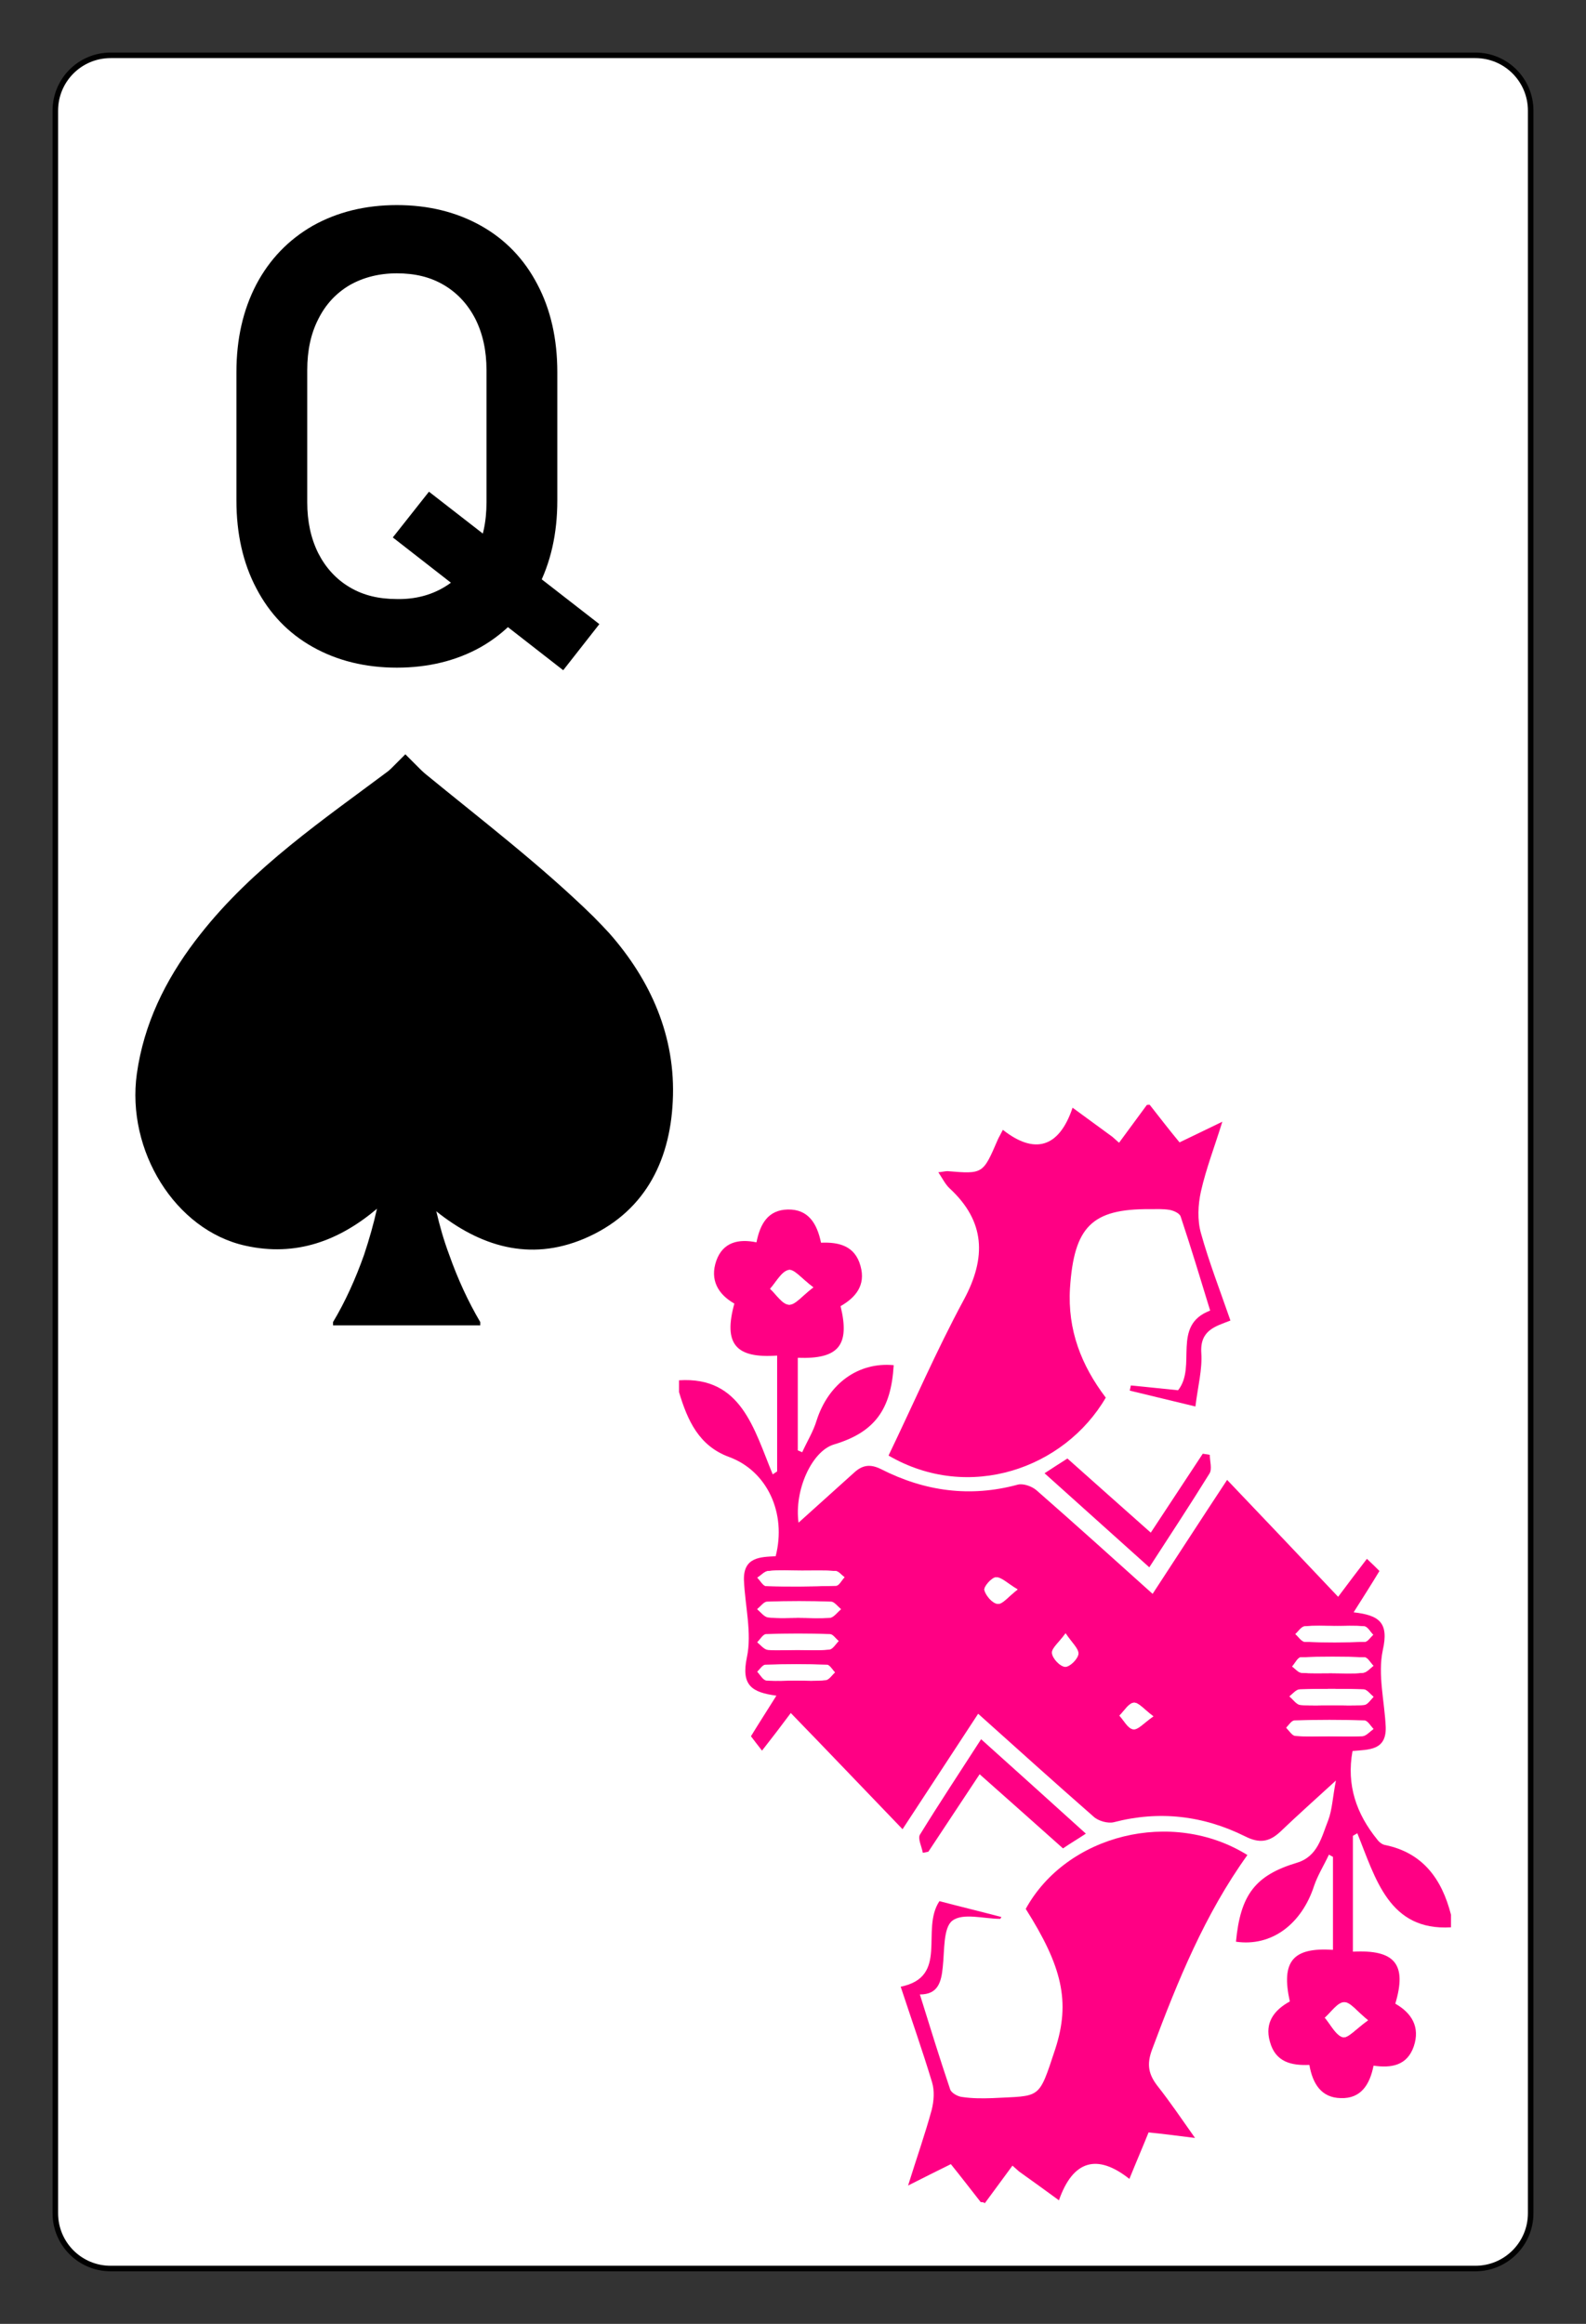 <?xml version="1.0" encoding="utf-8"?>
<!-- Generator: Adobe Illustrator 22.1.0, SVG Export Plug-In . SVG Version: 6.00 Build 0)  -->
<svg version="1.1" id="Layer_1" xmlns="http://www.w3.org/2000/svg" xmlns:xlink="http://www.w3.org/1999/xlink" x="0px" y="0px"
	 viewBox="0 0 430 630" style="enable-background:new 0 0 430 630;" xml:space="preserve">
<rect x="0" y="0" width="430" height="630" fill="#333333" stroke="none"/>
<style type="text/css">
	.st0{fill:#FFFFFF;stroke:#000000;stroke-width:1.5;stroke-miterlimit:10;}
	.st1{fill:none;}
	.st2{fill:#FFFFFF;}
	.st3{fill:#FF0084;}
</style>
<g>
	<path class="st0" d="M400,615H30c-8.3,0-15-6.7-15-15V30c0-8.3,6.7-15,15-15h370c8.3,0,15,6.7,15,15v570
		C415,608.3,408.3,615,400,615z"/>
	<g>
		<g>
			<path d="M84.8,175.4c-6.6-3.7-11.7-9-15.3-15.9c-3.6-6.8-5.4-14.8-5.4-23.8v-34.8c0-9,1.8-16.9,5.4-23.8
				c3.6-6.8,8.7-12.1,15.3-15.9c6.6-3.7,14.2-5.6,22.8-5.6s16.2,1.9,22.8,5.6s11.7,9,15.3,15.9c3.6,6.8,5.4,14.8,5.4,23.8v34.8
				c0,9-1.8,16.9-5.4,23.8c-3.6,6.8-8.7,12.1-15.3,15.9c-6.6,3.7-14.2,5.6-22.8,5.6S91.4,179.1,84.8,175.4z M120.4,159.2
				c3.7-2.2,6.5-5.2,8.5-9.2c2-3.9,3-8.5,3-13.8v-35.9c0-5.2-1-9.8-3-13.8c-2-3.9-4.8-7-8.5-9.2s-7.9-3.2-12.8-3.2
				c-4.8,0-9.1,1.1-12.8,3.2c-3.7,2.2-6.5,5.2-8.5,9.2c-2,3.9-3,8.5-3,13.8v35.9c0,5.2,1,9.8,3,13.8c2,3.9,4.8,7,8.5,9.2
				s7.9,3.2,12.8,3.2C112.4,162.5,116.7,161.4,120.4,159.2z M106.5,145.7l9.8-12.4l46.2,35.9l-9.8,12.5L106.5,145.7z"/>
		</g>
	</g>
	<g>
		<path d="M118.3,328.4c-1.3-5.6-2-11-2.3-16.3c2.7,7.2,7.7,13.2,14.1,17.2v-58.9h-41V330c6.9-4,12.3-10.2,15.2-17.7
			c-0.3,5-1,10.2-2.1,15.4c-0.9,4.1-2.1,8.3-3.5,12.5c-2.3,6.5-5.1,12.7-8.4,18.2v0.9h39.9v-0.9c-3.3-5.6-6.1-11.7-8.4-18.2
			C120.3,336.2,119.2,332.3,118.3,328.4z"/>
		<path class="st1" d="M103,291c-6.1,5.9-11.1,19.9-13.9,38v-58.7H95c1,1.5,1.8,3.1,2.6,4.7c0.4,0.8,0.8,1.6,1.1,2.4
			C100.6,281.6,102,286.2,103,291z"/>
		<path class="st1" d="M104.3,312.2c-2.9,7.5-8.3,13.8-15.2,17.7c0,0-0.1,0.1-0.2,0.1c0-0.3,0.1-0.7,0.2-1
			c2.8-18.2,7.8-32.1,13.9-38C104.3,297.6,104.8,304.8,104.3,312.2z"/>
		<path class="st1" d="M142.9,255c-1.8,4.8-4.7,9.1-8.4,12.6c-1.8,0.8-3.5,1.7-5.1,2.8h-4.1C129.7,263.3,135.7,258,142.9,255z"/>
		<path class="st2" d="M104.3,312.2c-0.3,5-1,10.2-2.1,15.4c-10.2,8.6-21.9,13.1-35.7,10c-19-4.2-32.3-25.8-29.4-46.6
			c1.9-13.5,7.7-25.3,15.8-36c0.5-0.6,0.9-1.2,1.4-1.8c7.1-1.7,14.3-1.5,21.1,0.9c0.7,0.3,1.4,0.5,2.1,0.8c1.8,4.8,4.7,9,8.4,12.5
			c1.8,0.8,3.5,1.7,5.1,2.8h-1.8v58.7c-0.1,0.3-0.1,0.7-0.2,1c0.1,0,0.1,0,0.2-0.1C96,326,101.4,319.7,104.3,312.2z"/>
		<path class="st2" d="M182.4,298.6c-0.8,16.7-8,30.4-24,37.2c-14.9,6.3-28.3,2-40.1-7.4c-1.3-5.5-2-11-2.3-16.3
			c2.7,7.2,7.7,13.2,14.1,17.2l0,0l0,0c0-0.1,0-0.1,0-0.1v-58.8h-0.7c1.6-1.1,3.3-2,5.1-2.8c3.6-3.5,6.5-7.8,8.4-12.6
			c0.7-0.3,1.4-0.6,2.1-0.8c6.5-2.3,13.3-2.6,20.2-1.1C176.3,265.6,183.3,280.9,182.4,298.6z"/>
		<path class="st1" d="M130.1,270.3v58.8V329c-0.1-0.5-0.2-1-0.2-1.5c-0.1-0.8-0.2-1.5-0.4-2.3c-0.1-0.7-0.2-1.3-0.4-1.9
			c0-0.2-0.1-0.3-0.1-0.5c-0.1-0.7-0.3-1.3-0.4-2c-0.1-0.7-0.3-1.3-0.4-1.9c-0.3-1.1-0.5-2.3-0.8-3.4c-0.1-0.5-0.2-0.9-0.4-1.4
			c-0.2-0.7-0.4-1.5-0.6-2.2c-0.1-0.3-0.2-0.7-0.3-1s-0.2-0.7-0.3-1s-0.2-0.7-0.3-1c-0.1-0.2-0.1-0.4-0.2-0.6
			c-0.1-0.3-0.2-0.7-0.3-1c-0.4-1.1-0.7-2.1-1.1-3.1c-0.1-0.3-0.2-0.6-0.3-0.9c-0.2-0.6-0.5-1.1-0.7-1.7s-0.5-1.1-0.7-1.6
			c0-0.1-0.1-0.1-0.1-0.2c-0.2-0.3-0.3-0.6-0.5-1c-0.1-0.1-0.1-0.2-0.2-0.4c-0.1-0.2-0.2-0.5-0.4-0.7c-0.1-0.3-0.3-0.5-0.4-0.8
			c-0.2-0.4-0.5-0.8-0.7-1.2c-0.1-0.1-0.2-0.3-0.2-0.4c-0.2-0.3-0.3-0.5-0.5-0.8c-0.7-1-1.4-1.9-2.1-2.7c0.9-5.2,2.4-10,4.3-14.4
			c0.4-0.9,0.8-1.7,1.2-2.5c0.8-1.6,1.7-3.2,2.7-4.7h4.8L130.1,270.3L130.1,270.3z"/>
		<path class="st1" d="M130.1,329.3L130.1,329.3L130.1,329.3c-6.4-4-11.4-10.1-14.1-17.2c-0.4-7,0-13.7,1.2-20
			c0.7,0.8,1.4,1.7,2.1,2.7c0.2,0.3,0.3,0.5,0.5,0.8c0.1,0.1,0.2,0.3,0.2,0.4c0.2,0.4,0.5,0.8,0.7,1.2c0.1,0.3,0.3,0.5,0.4,0.8
			c0.1,0.2,0.3,0.5,0.4,0.7c0.1,0.1,0.1,0.2,0.2,0.4c0.2,0.3,0.3,0.6,0.5,1c0,0.1,0.1,0.1,0.1,0.2c0.2,0.5,0.5,1,0.7,1.6
			c0.2,0.5,0.5,1.1,0.7,1.7c0.1,0.3,0.2,0.6,0.3,0.9c0.4,1,0.7,2,1.1,3.1c0.1,0.3,0.2,0.7,0.3,1c0.1,0.2,0.1,0.4,0.2,0.6
			c0.1,0.3,0.2,0.7,0.3,1s0.2,0.7,0.3,1s0.2,0.7,0.3,1c0.2,0.7,0.4,1.4,0.6,2.2c0.1,0.5,0.2,0.9,0.4,1.4c0.3,1.1,0.5,2.2,0.8,3.4
			c0.1,0.6,0.3,1.3,0.4,1.9c0.1,0.7,0.3,1.3,0.4,2c0,0.2,0.1,0.3,0.1,0.5c0.1,0.6,0.2,1.3,0.4,1.9c0.1,0.7,0.3,1.5,0.4,2.3
			C130.1,328.3,130.2,328.8,130.1,329.3l0.1,0.1l0,0C130.1,329.2,130.1,329.2,130.1,329.3z"/>
		<path class="st1" d="M95,270.3h-4c-1.6-1.1-3.3-2-5.1-2.8c-3.6-3.5-6.5-7.7-8.4-12.5C84.7,258,90.6,263.4,95,270.3z"/>
		<path class="st1" d="M118.3,328.4c-1.3-5.6-2-11-2.3-16.3c2.7,7.2,7.7,13.2,14.1,17.2v-0.2V329c-0.1-0.5-0.2-1-0.2-1.5
			c-0.1-0.7-0.3-1.5-0.4-2.2c-0.1-0.7-0.2-1.3-0.4-1.9c0-0.2,0-0.3-0.1-0.5c-0.1-0.7-0.3-1.3-0.4-2c-0.1-0.7-0.3-1.3-0.4-2
			c-0.3-1.1-0.5-2.2-0.8-3.4c-0.1-0.5-0.3-0.9-0.4-1.4c-0.2-0.7-0.4-1.5-0.6-2.1c-0.1-0.4-0.2-0.7-0.3-1s-0.2-0.7-0.3-1
			s-0.2-0.7-0.3-1c-0.1-0.2-0.1-0.4-0.2-0.6c-0.1-0.4-0.2-0.7-0.3-1c-0.4-1.1-0.7-2.1-1.1-3.1c-0.1-0.3-0.2-0.6-0.4-0.9
			c-0.2-0.6-0.5-1.1-0.7-1.7c-0.2-0.5-0.5-1.1-0.7-1.6c0-0.1-0.1-0.1-0.1-0.2c-0.1-0.3-0.3-0.6-0.5-0.9c-0.1-0.1-0.1-0.2-0.2-0.4
			c-0.1-0.2-0.2-0.5-0.4-0.7c-0.1-0.3-0.3-0.6-0.4-0.8c-0.3-0.4-0.5-0.8-0.7-1.2c-0.1-0.2-0.2-0.3-0.3-0.4c-0.2-0.3-0.3-0.5-0.5-0.8
			c-0.7-1-1.4-1.9-2.1-2.7c-0.7-0.8-1.4-1.5-2.1-2c-1.8-1.4-3.6-2.1-5.4-2.1c-1.5,0-3,0.5-4.5,1.4c-0.7,0.5-1.5,1.1-2.2,1.7
			c-6.1,6-11.1,19.9-13.8,38.1c-0.1,0.3-0.1,0.7-0.2,1c0.1,0,0.1-0.1,0.2-0.1c6.9-4,12.3-10.2,15.2-17.7c-0.3,5-1,10.2-2.1,15.4
			c-0.9,4.1-2.1,8.3-3.5,12.5c-2.3,6.5-5.1,12.7-8.4,18.2v0.9H130v-0.9c-3.3-5.6-6.1-11.7-8.4-18.2
			C120.3,336.2,119.2,332.3,118.3,328.4z"/>
		<g>
			<path d="M182.4,298.6c-0.8,16.7-8,30.4-24,37.2c-14.9,6.3-28.3,2-40.1-7.4c-0.8-0.7-1.6-1.3-2.4-2c-2-1.8-3.7-3.9-5.9-6.2
				c-2.1,2.1-3.5,3.7-5.1,5.1c-0.9,0.8-1.8,1.6-2.7,2.4c-10.2,8.6-21.9,13.1-35.7,10c-19-4.2-32.3-25.8-29.4-46.6
				c1.9-13.5,7.7-25.3,15.8-36c0.5-0.6,0.9-1.2,1.4-1.8c14.3-18.2,33.4-31.1,51.7-44.8c0.4-0.3,0.9-0.7,1.3-1
				c1.2-0.9,4.3-0.7,5.5,0.3c0.8,0.6,1.6,1.3,2.4,1.9c15.5,12.7,31.5,24.9,45.7,38.8c1.5,1.5,2.9,3,4.3,4.5
				C176.3,265.6,183.3,280.9,182.4,298.6z"/>
			<rect x="90.2" y="212.7" transform="matrix(0.707 -0.707 0.707 0.707 -131.752 145.385)" width="38.9" height="38.1"/>
		</g>
	</g>
	<g>
		<path class="st2" d="M393.5,522.3c0,24.8,0,49.6,0,74.7c-42.2,0-84.3,0-126.5,0c2.5-3.4,5-6.8,7.5-10.2c0.6,0.5,1.2,1.1,1.8,1.6
			c3.4,2.4,6.7,4.9,10.8,7.8c3.8-10.9,10.4-12.7,19.1-5.8c2-4.8,3.6-8.7,5.2-12.6c4,0.5,7.7,0.9,12.6,1.5c-3.8-5.4-6.8-9.9-10.1-14
			c-2.5-3.2-3.1-5.9-1.5-10.1c6.9-18.4,14.3-36.5,25.8-52.6c-20.4-12.7-49-5.7-60.1,14.6c9.8,15.5,12.2,25.1,8,38
			c-4.5,13.9-3.8,12.6-17,13.3c-2.7,0.1-5.5,0.1-8.2-0.3c-1.2-0.2-3-1.1-3.3-2.1c-2.8-8.3-5.3-16.7-8.2-25.7c4.9,0,5.8-3.3,6.2-7.4
			c0.4-4.4,0.1-10.7,2.6-12.6c2.9-2.2,8.5-0.5,13-0.5c0.1-0.2,0.2-0.3,0.3-0.5c-5.8-1.5-11.5-2.9-16.8-4.3
			c-5.1,7.8,2.7,20.5-10.5,23.2c3,8.9,6,17.3,8.5,25.9c0.7,2.3,0.5,5.2-0.1,7.5c-1.8,6.6-4,13.1-6.4,20.5c4.4-2.2,7.9-3.9,11.6-5.8
			c2.9,3.6,5.5,7,8.1,10.3c-27.2,0-54.4,0-81.8,0c0-73.1,0-146.3,0-219.4c2.3,7.7,5.4,14.6,13.6,17.6c10.3,3.8,15.5,15.2,12.6,26.9
			c-4.1,0.3-8.8,0.2-8.6,6.5c0.3,7,2.2,14.3,0.8,20.9c-1.7,7.5,1.3,9.4,8,10.4c-2.5,4-4.7,7.4-6.9,11c0.8,1.1,1.7,2.2,3,3.9
			c2.8-3.7,5.1-6.8,7.8-10.2c10,10.4,19.9,20.8,30.3,31.5c7-10.7,13.7-20.9,20.5-31.3c10.6,9.5,20.9,18.8,31.3,27.9
			c1.3,1.2,3.9,1.9,5.5,1.5c12.3-3.2,24.2-1.8,35.5,3.8c4,2,6.6,1.6,9.6-1.2c4.6-4.3,9.3-8.6,15.1-13.9c-0.9,4.6-1,7.9-2.1,10.8
			c-1.8,4.6-2.7,9.8-8.5,11.5c-11.3,3.3-15.3,8.7-16.5,21.4c9.6,1.4,17.8-4.7,21.2-15.2c0.9-2.9,2.6-5.6,4-8.4
			c0.4,0.2,0.7,0.4,1.1,0.6c0,8.4,0,16.8,0,25.2c-10.9-0.7-14.1,3.1-11.7,14c-4.2,2.3-6.8,5.6-5.4,10.9c1.5,5.6,6,6.4,10.7,6.3
			c0.9,5.2,3.2,8.8,8.5,9c5.5,0.1,7.9-3.7,8.9-8.8c4.8,0.7,9.1,0,10.9-5.2c1.8-5.3-0.6-9.1-5-11.6c3.2-10.8-0.1-14.7-11.5-14.1
			c0-10.5,0-20.9,0-31.4c0.4-0.2,0.8-0.5,1.2-0.7C373.1,509.2,376.7,523.3,393.5,522.3z M266,471.5c-5.8,8.9-11.4,17.3-16.6,25.8
			c-0.6,1,0.5,3.2,0.8,4.9c0.5-0.1,1-0.2,1.5-0.3c4.6-6.9,9.1-13.8,13.9-21c7.8,7,15.2,13.6,22.6,20.1c2.2-1.4,4.1-2.6,6.2-4
			C284.9,488.6,275.8,480.3,266,471.5z"/>
		<path class="st2" d="M184.1,374.2c0-24.8,0-49.6,0-74.7c42.2,0,84.3,0,126.5,0c-2.5,3.4-5,6.8-7.5,10.2c-0.6-0.5-1.2-1.1-1.8-1.6
			c-3.4-2.5-6.7-4.9-10.8-7.9c-3.7,11-10.4,12.7-18.9,6c-0.7,1.4-1.1,2-1.4,2.7c-4,9.3-4,9.3-13.6,8.5c-0.6-0.1-1.3,0.1-2.5,0.3
			c1.2,1.8,2,3.4,3.1,4.4c9.6,9,10,18.7,3.8,30.2c-7.4,13.7-13.6,28.1-20.4,42.2c21.8,12.7,47.6,3.5,58.9-15.7
			c-6.6-8.7-10.4-18.3-9.7-29.7c1.1-16.6,5.9-21.5,21.6-21.4c1.8,0,3.7-0.1,5.4,0.2c1.1,0.2,2.7,0.9,3,1.8c2.8,8.5,5.4,17,8,25.5
			c-10.6,4-3.5,15.1-8.7,21.6c-4.1-0.4-8.4-0.9-12.8-1.3c-0.1,0.5-0.2,0.9-0.3,1.4c5.8,1.4,11.6,2.8,17.8,4.3
			c0.7-5.6,1.8-10.1,1.6-14.5c-0.4-6.2,3.8-7.3,7.9-8.8c-2.8-8.1-5.8-15.7-8-23.7c-1-3.5-0.8-7.7,0-11.3c1.4-6.1,3.7-12.1,5.8-18.9
			c-4.3,2.1-7.8,3.8-11.6,5.6c-2.8-3.6-5.4-6.9-8.1-10.2c27.2,0,54.4,0,81.8,0c0,73.1,0,146.3,0,219.4c-2.5-9.8-7.6-16.9-17.8-18.9
			c-0.8-0.2-1.6-0.8-2.2-1.5c-5.6-6.9-8.4-14.7-6.7-24c4.4-0.4,9.2-0.1,9-6.5c-0.2-7-2.2-14.3-0.8-20.8c1.6-7.5-1-9.6-7.9-10.3
			c2.5-4.1,4.6-7.4,7-11.2c-1-0.9-2.1-2-3.4-3.3c-2.6,3.4-4.9,6.5-7.8,10.3c-10.2-10.7-20.1-21.1-30.1-31.7
			c-6.7,10.3-13.4,20.5-20.2,30.9c-10.8-9.7-21.1-19-31.5-28.1c-1.3-1.1-3.6-1.9-5.1-1.5c-12.9,3.5-25.2,1.8-37-4.2
			c-3-1.5-5.1-1.1-7.3,0.9c-5,4.5-10,9-15.1,13.6c-1.2-8.8,3.6-19.4,9.6-21.2c11-3.3,15.5-9.3,16.2-21.5c-9.6-1-17.7,5-20.9,15
			c-1,3-2.6,5.7-3.9,8.6c-0.4-0.2-0.8-0.3-1.2-0.5c0-8.4,0-16.7,0-25.1c11,0.4,14.2-3.3,11.6-14c4.1-2.3,6.9-5.6,5.4-10.9
			c-1.5-5.5-5.9-6.6-10.7-6.3c-1.1-5.3-3.5-9.1-9-9c-5.2,0.1-7.5,3.9-8.5,8.9c-4.8-1-9.1-0.1-10.9,5c-1.9,5.2,0.5,9.1,4.9,11.6
			c-3,11,0.3,14.9,11.6,14.1c0,10.5,0,21,0,31.4c-0.4,0.3-0.8,0.5-1.2,0.8C204.5,387.3,201,373.1,184.1,374.2z M283.2,399.4
			c9.6,8.6,18.8,16.9,28.4,25.5c5.7-8.8,11.2-17,16.3-25.4c0.8-1.2,0.1-3.4,0.1-5.1c-0.6-0.1-1.3-0.2-1.9-0.3
			c-4.6,7-9.3,14.1-14.1,21.4c-7.9-7-15.2-13.6-22.6-20.1C287.2,396.9,285.3,398,283.2,399.4z"/>
		<path class="st3" d="M184.1,374.2c16.9-1.1,20.3,13.2,25.4,25.5c0.4-0.3,0.8-0.5,1.2-0.8c0-10.5,0-21,0-31.4
			c-11.3,0.8-14.6-3.2-11.6-14.1c-4.4-2.5-6.7-6.4-4.9-11.6c1.8-5.1,6.1-6,10.9-5c1-5.1,3.2-8.8,8.5-8.9c5.5-0.1,7.9,3.7,9,9
			c4.8-0.2,9.2,0.8,10.7,6.3c1.5,5.3-1.4,8.6-5.4,10.9c2.6,10.7-0.6,14.4-11.6,14c0,8.4,0,16.8,0,25.1c0.4,0.2,0.8,0.3,1.2,0.5
			c1.3-2.9,3-5.6,3.9-8.6c3.2-10,11.3-15.9,20.9-15c-0.7,12.1-5.2,18.2-16.2,21.5c-6,1.8-10.8,12.4-9.6,21.2
			c5.1-4.6,10.1-9.1,15.1-13.6c2.2-2,4.3-2.4,7.3-0.9c11.8,6,24.1,7.7,37,4.2c1.5-0.4,3.8,0.4,5.1,1.5c10.4,9.1,20.7,18.4,31.5,28.1
			c6.8-10.4,13.4-20.6,20.2-30.9c10.1,10.6,20,21,30.1,31.7c2.9-3.9,5.2-6.9,7.8-10.3c1.4,1.3,2.5,2.4,3.4,3.3
			c-2.3,3.8-4.4,7.1-7,11.2c7,0.8,9.6,2.8,7.9,10.3c-1.4,6.6,0.5,13.9,0.8,20.8c0.2,6.4-4.6,6.1-9,6.5c-1.7,9.3,1.1,17.1,6.7,24
			c0.5,0.7,1.4,1.4,2.2,1.5c10.1,2.1,15.3,9.1,17.8,18.9c0,1.1,0,2.3,0,3.4c-16.8,1-20.4-13.1-25.4-25.5c-0.4,0.2-0.8,0.5-1.2,0.7
			c0,10.5,0,20.9,0,31.4c11.4-0.6,14.7,3.4,11.5,14.1c4.4,2.5,6.8,6.3,5,11.6c-1.8,5.2-6.1,5.9-10.9,5.2c-1,5.1-3.4,9-8.9,8.8
			c-5.2-0.1-7.6-3.8-8.5-9c-4.8,0.2-9.2-0.7-10.7-6.3c-1.5-5.2,1.2-8.6,5.4-10.9c-2.4-10.9,0.8-14.7,11.7-14c0-8.4,0-16.8,0-25.2
			c-0.4-0.2-0.7-0.4-1.1-0.6c-1.3,2.8-3,5.5-4,8.4c-3.4,10.5-11.6,16.6-21.2,15.2c1.2-12.7,5.2-18,16.5-21.4c5.7-1.7,6.7-7,8.5-11.5
			c1.1-2.9,1.2-6.2,2.1-10.8c-5.8,5.3-10.5,9.5-15.1,13.9c-3,2.8-5.7,3.2-9.6,1.2c-11.3-5.6-23.2-7-35.5-3.8
			c-1.6,0.4-4.2-0.3-5.5-1.5c-10.4-9.1-20.7-18.4-31.3-27.9c-6.8,10.4-13.5,20.6-20.5,31.3c-10.4-10.8-20.3-21.2-30.3-31.5
			c-2.6,3.5-4.9,6.5-7.8,10.2c-1.3-1.7-2.2-2.8-3-3.9c2.2-3.6,4.4-7,6.9-11c-6.7-0.9-9.6-2.8-8-10.4c1.4-6.6-0.5-13.9-0.8-20.9
			c-0.2-6.3,4.5-6.3,8.6-6.5c3-11.7-2.3-23.1-12.6-26.9c-8.2-3-11.3-9.9-13.6-17.6C184.1,376.4,184.1,375.3,184.1,374.2z
			 M360.3,470.7L360.3,470.7c3.1,0,6.1,0.2,9.2-0.1c1-0.1,1.9-1.2,2.9-1.9c-0.8-0.8-1.6-2.3-2.5-2.3c-6.3-0.2-12.6-0.2-18.9,0
			c-0.8,0-1.5,1.2-2.2,1.9c0.8,0.8,1.5,2.1,2.4,2.2C354.2,470.8,357.2,470.7,360.3,470.7z M216.4,438.6L216.4,438.6
			c2.9,0,5.8,0.2,8.7-0.1c1-0.1,2-1.5,2.9-2.3c-0.9-0.7-1.8-2-2.7-2c-5.8-0.2-11.6-0.2-17.3,0c-0.9,0-1.8,1.3-2.7,2
			c1,0.8,2,2.1,3,2.2C211,438.8,213.7,438.6,216.4,438.6z M361.2,462.3c2.9,0,5.8,0.2,8.7-0.1c0.9-0.1,1.7-1.4,2.5-2.2
			c-0.9-0.7-1.8-2-2.7-2c-5.8-0.2-11.6-0.2-17.3,0c-0.9,0-1.9,1.2-2.8,1.9c1,0.8,1.9,2.2,2.9,2.3
			C355.4,462.5,358.3,462.3,361.2,462.3z M216.2,447.3L216.2,447.3c2.9,0,5.8,0.2,8.7-0.1c0.9-0.1,1.7-1.5,2.5-2.3
			c-0.8-0.6-1.5-1.8-2.3-1.8c-5.8-0.2-11.6-0.2-17.3,0c-0.8,0-1.6,1.4-2.4,2.2c0.9,0.7,1.8,1.9,2.8,2
			C210.8,447.5,213.5,447.3,216.2,447.3z M360.9,453.6L360.9,453.6c2.9,0,5.8,0.2,8.7-0.1c1-0.1,1.9-1.2,2.8-1.9
			c-0.8-0.8-1.6-2.3-2.4-2.3c-5.8-0.2-11.5-0.2-17.3,0c-0.8,0-1.5,1.6-2.3,2.5c0.8,0.6,1.6,1.6,2.5,1.7
			C355.4,453.7,358.1,453.6,360.9,453.6z M217.4,425.8L217.4,425.8c-3.1,0-6.1-0.2-9.2,0.1c-1,0.1-1.9,1.2-2.9,1.8
			c0.8,0.8,1.6,2.3,2.4,2.3c6.3,0.2,12.6,0.1,18.9-0.1c0.8,0,1.5-1.5,2.3-2.3c-0.8-0.6-1.6-1.7-2.4-1.7
			C223.5,425.7,220.4,425.8,217.4,425.8z M361.8,440.8c-2.7,0-5.4-0.2-8.1,0.1c-0.9,0.1-1.7,1.4-2.5,2.1c0.9,0.7,1.7,2.1,2.6,2.1
			c5.4,0.2,10.8,0.1,16.2,0c0.8,0,1.5-1.2,2.3-1.9c-0.8-0.8-1.5-2.2-2.4-2.3C367.3,440.7,364.5,440.9,361.8,440.8z M215.8,455.6
			c2.7,0,5.4,0.2,8.1-0.1c0.9-0.1,1.7-1.4,2.5-2.1c-0.7-0.7-1.4-2-2.1-2c-5.6-0.2-11.2-0.2-16.7,0c-0.8,0-1.5,1.3-2.2,1.9
			c0.8,0.8,1.5,2.2,2.4,2.3C210.3,455.8,213.1,455.6,215.8,455.6z M220.5,349c-3.1-2.3-5.2-5.1-6.7-4.7c-1.9,0.4-3.4,3.3-5,5.1
			c1.7,1.6,3.3,4.2,5.1,4.3C215.6,353.8,217.4,351.3,220.5,349z M370.9,547.7c-3-2.4-4.8-4.9-6.5-4.9c-1.8,0.1-3.5,2.7-5.2,4.2
			c1.6,1.9,3,4.8,4.9,5.3C365.5,552.6,367.7,549.9,370.9,547.7z M288.9,442.8c-1.8,2.5-3.8,4.1-3.6,5.4c0.1,1.4,2.2,3.6,3.5,3.7
			c1.3,0,3.4-2.1,3.6-3.5C292.5,447,290.6,445.3,288.9,442.8z M275.9,430.9c-2.8-1.7-4.4-3.4-5.9-3.3c-1.2,0.1-3.4,2.6-3.1,3.5
			c0.4,1.5,2.2,3.6,3.6,3.7C271.8,435,273.3,432.9,275.9,430.9z M312.7,465.3c-2.5-1.9-4-3.8-5.3-3.7c-1.4,0.1-2.6,2.2-3.9,3.5
			c1.2,1.3,2.3,3.5,3.7,3.7C308.5,469.1,310.1,467.1,312.7,465.3z"/>
		<path class="st3" d="M311.7,299.5c2.6,3.3,5.2,6.7,8.1,10.2c3.7-1.8,7.3-3.5,11.6-5.6c-2.1,6.8-4.4,12.7-5.8,18.9
			c-0.8,3.6-1,7.8,0,11.3c2.2,7.9,5.2,15.6,8,23.7c-4.1,1.6-8.3,2.6-7.9,8.8c0.3,4.4-0.9,8.9-1.6,14.5c-6.2-1.5-12-2.9-17.8-4.3
			c0.1-0.5,0.2-0.9,0.3-1.4c4.3,0.4,8.7,0.9,12.8,1.3c5.2-6.5-1.9-17.6,8.7-21.6c-2.6-8.5-5.2-17.1-8-25.5c-0.3-0.9-1.9-1.6-3-1.8
			c-1.8-0.3-3.6-0.2-5.4-0.2c-15.7-0.1-20.5,4.8-21.6,21.4c-0.7,11.4,3.1,21,9.7,29.7c-11.2,19.2-37.1,28.4-58.9,15.7
			c6.8-14.1,13-28.5,20.4-42.2c6.2-11.5,5.8-21.3-3.8-30.2c-1.2-1.1-1.9-2.6-3.1-4.4c1.2-0.1,1.8-0.3,2.5-0.3
			c9.6,0.8,9.6,0.8,13.6-8.5c0.3-0.7,0.7-1.3,1.4-2.7c8.5,6.7,15.2,5,18.9-6c4.1,3,7.4,5.4,10.8,7.9c0.6,0.5,1.2,1.1,1.8,1.6
			c2.5-3.4,5-6.8,7.5-10.2C311,299.5,311.4,299.5,311.7,299.5z"/>
		<path class="st3" d="M265.9,597c-2.6-3.3-5.2-6.7-8.1-10.3c-3.7,1.8-7.2,3.6-11.6,5.8c2.3-7.4,4.6-13.9,6.4-20.5
			c0.6-2.4,0.8-5.2,0.1-7.5c-2.6-8.6-5.6-17.1-8.5-25.9c13.2-2.7,5.3-15.4,10.5-23.2c5.3,1.4,11.1,2.8,16.8,4.3
			c-0.1,0.2-0.2,0.3-0.3,0.5c-4.5,0-10.1-1.7-13,0.5c-2.5,1.9-2.1,8.2-2.6,12.6c-0.4,4.1-1.3,7.4-6.2,7.4c2.8,9,5.4,17.4,8.2,25.7
			c0.3,1,2.1,2,3.3,2.1c2.7,0.4,5.4,0.4,8.2,0.3c13.2-0.7,12.4,0.6,17-13.3c4.2-12.9,1.8-22.5-8-38c11.1-20.2,39.7-27.3,60.1-14.6
			c-11.5,16-18.9,34.1-25.8,52.6c-1.6,4.2-1,6.9,1.5,10.1c3.3,4.2,6.3,8.6,10.1,14c-4.9-0.6-8.5-1.1-12.6-1.5
			c-1.6,4-3.3,7.9-5.2,12.6c-8.7-6.9-15.3-5.1-19.1,5.8c-4-2.9-7.4-5.4-10.8-7.8c-0.6-0.5-1.2-1.1-1.8-1.6c-2.5,3.4-5,6.8-7.5,10.2
			C266.7,597,266.3,597,265.9,597z"/>
		<path class="st3" d="M266,471.5c9.8,8.8,18.9,17,28.4,25.6c-2.1,1.4-4,2.5-6.2,4c-7.4-6.6-14.7-13.1-22.6-20.1
			c-4.8,7.2-9.3,14.1-13.9,21c-0.5,0.1-1,0.2-1.5,0.3c-0.3-1.7-1.4-3.8-0.8-4.9C254.7,488.8,260.2,480.5,266,471.5z"/>
		<path class="st3" d="M283.2,399.4c2.1-1.4,3.9-2.5,6.2-4c7.3,6.5,14.7,13.1,22.6,20.1c4.8-7.3,9.5-14.4,14.1-21.4
			c0.6,0.1,1.3,0.2,1.9,0.3c0,1.7,0.7,3.9-0.1,5.1c-5.2,8.4-10.6,16.6-16.3,25.4C302,416.3,292.8,408,283.2,399.4z"/>
		<path class="st2" d="M360.3,470.7c-3.1,0-6.1,0.2-9.2-0.1c-0.8-0.1-1.6-1.4-2.4-2.2c0.7-0.7,1.5-1.9,2.2-1.9
			c6.3-0.2,12.6-0.2,18.9,0c0.8,0,1.7,1.5,2.5,2.3c-1,0.7-1.9,1.8-2.9,1.9C366.4,470.8,363.4,470.7,360.3,470.7L360.3,470.7z"/>
		<path class="st2" d="M216.4,438.6c-2.7,0-5.4,0.2-8.1-0.1c-1.1-0.1-2-1.4-3-2.2c0.9-0.7,1.8-2,2.7-2c5.8-0.2,11.5-0.2,17.3,0
			c0.9,0,1.8,1.3,2.7,2c-1,0.8-1.9,2.1-2.9,2.3C222.2,438.8,219.3,438.6,216.4,438.6L216.4,438.6z"/>
		<path class="st2" d="M361.2,462.3c-2.9,0-5.8,0.2-8.7-0.1c-1-0.1-1.9-1.5-2.9-2.3c0.9-0.7,1.8-1.9,2.8-1.9
			c5.8-0.2,11.6-0.2,17.3,0c0.9,0,1.8,1.3,2.7,2c-0.8,0.8-1.6,2.1-2.5,2.2C367,462.5,364.1,462.3,361.2,462.3z"/>
		<path class="st2" d="M216.2,447.3c-2.7,0-5.4,0.2-8.1-0.1c-1-0.1-1.9-1.3-2.8-2c0.8-0.8,1.6-2.2,2.4-2.2c5.8-0.2,11.6-0.2,17.3,0
			c0.8,0,1.5,1.2,2.3,1.8c-0.8,0.8-1.6,2.2-2.5,2.3C222,447.5,219.1,447.3,216.2,447.3L216.2,447.3z"/>
		<path class="st2" d="M360.9,453.6c-2.7,0-5.4,0.1-8.1-0.1c-0.9-0.1-1.6-1.1-2.5-1.7c0.8-0.9,1.5-2.4,2.3-2.5
			c5.8-0.2,11.5-0.2,17.3,0c0.8,0,1.6,1.5,2.4,2.3c-0.9,0.6-1.8,1.8-2.8,1.9C366.6,453.8,363.7,453.6,360.9,453.6L360.9,453.6z"/>
		<path class="st2" d="M217.4,425.8c3.1,0,6.1-0.1,9.2,0.1c0.8,0.1,1.6,1.1,2.4,1.7c-0.8,0.8-1.5,2.3-2.3,2.3
			c-6.3,0.2-12.6,0.2-18.9,0.1c-0.8,0-1.6-1.5-2.4-2.3c1-0.6,1.9-1.7,2.9-1.8C211.2,425.6,214.3,425.8,217.4,425.8L217.4,425.8z"/>
		<path class="st2" d="M361.8,440.8c2.7,0,5.4-0.2,8.1,0.1c0.9,0.1,1.6,1.5,2.4,2.3c-0.8,0.7-1.5,1.9-2.3,1.9
			c-5.4,0.2-10.8,0.2-16.2,0c-0.9,0-1.8-1.4-2.6-2.1c0.8-0.7,1.6-2,2.5-2.1C356.4,440.7,359.1,440.8,361.8,440.8z"/>
		<path class="st2" d="M215.8,455.6c-2.7,0-5.4,0.2-8.1-0.1c-0.9-0.1-1.6-1.5-2.4-2.3c0.7-0.7,1.5-1.9,2.2-1.9
			c5.6-0.2,11.2-0.2,16.7,0c0.7,0,1.4,1.3,2.1,2c-0.8,0.7-1.6,2-2.5,2.1C221.2,455.8,218.5,455.6,215.8,455.6z"/>
		<path class="st2" d="M220.5,349c-3,2.3-4.9,4.8-6.6,4.7c-1.8-0.1-3.4-2.8-5.1-4.3c1.6-1.8,3.1-4.7,5-5.1
			C215.2,344,217.4,346.7,220.5,349z"/>
		<path class="st2" d="M370.9,547.7c-3.2,2.3-5.4,4.9-6.8,4.6c-1.9-0.5-3.3-3.4-4.9-5.3c1.7-1.5,3.4-4.1,5.2-4.2
			C366.1,542.7,367.9,545.3,370.9,547.7z"/>
		<path class="st2" d="M288.9,442.8c1.7,2.6,3.6,4.2,3.4,5.5c-0.2,1.4-2.3,3.6-3.6,3.5c-1.3,0-3.4-2.2-3.5-3.7
			C285.1,446.8,287.1,445.3,288.9,442.8z"/>
		<path class="st2" d="M275.9,430.9c-2.6,2-4.1,4-5.4,3.9c-1.4-0.1-3.2-2.2-3.6-3.7c-0.2-0.9,2-3.4,3.1-3.5
			C271.5,427.6,273.1,429.3,275.9,430.9z"/>
		<path class="st2" d="M312.7,465.3c-2.6,1.8-4.2,3.7-5.5,3.5c-1.4-0.2-2.5-2.4-3.7-3.7c1.3-1.2,2.5-3.3,3.9-3.5
			C308.7,461.5,310.2,463.5,312.7,465.3z"/>
	</g>
</g>
</svg>
